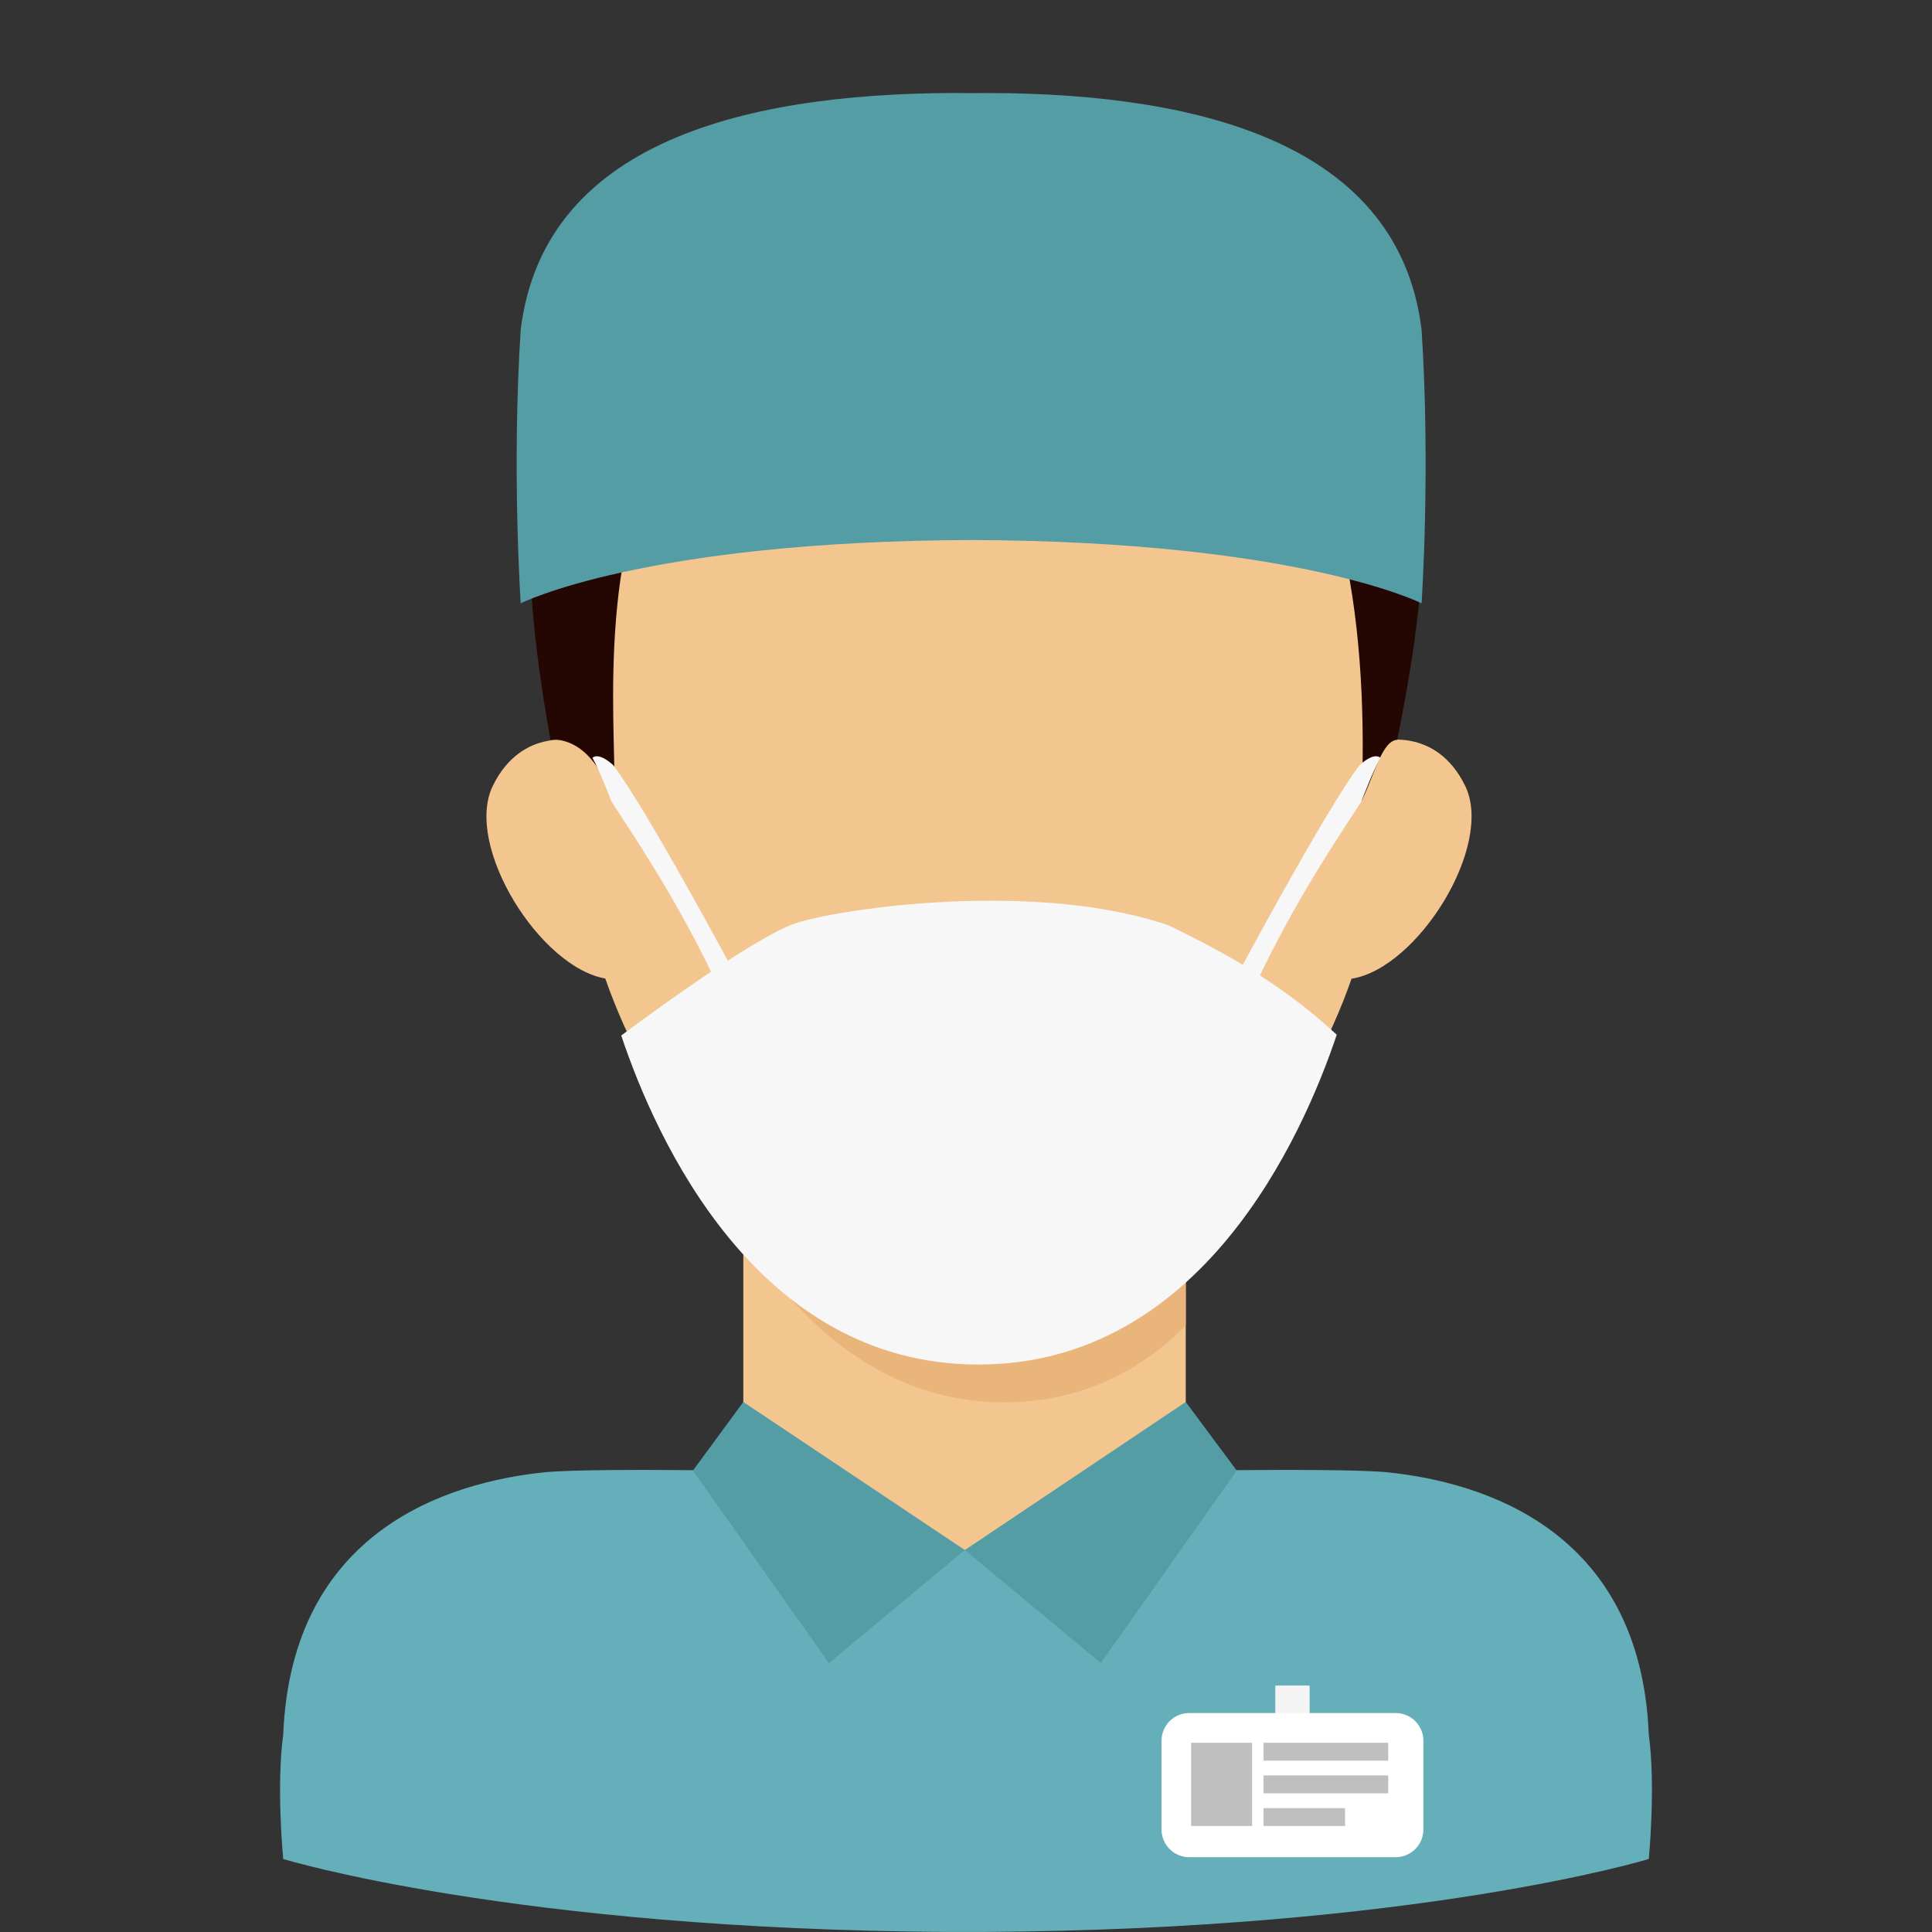 <svg enable-background="new 0 0 512 512" height="512" viewBox="0 0 512 512" width="512" xmlns="http://www.w3.org/2000/svg"><rect x="0" y="0" width="512" height="512" fill="#333333" stroke="none"/><g id="Layer_1"><g><path d="m196.988 306.544h117.248v121.704h-117.248z" fill="#f3c690"/><g><path d="m266.04 371.633c22.334 0 37.972-10 48.196-20.358v-44.731h-117.248v19.841s22.72 45.248 69.052 45.248z" fill="#eab57a"/></g><g fill="#f3c690"><path d="m262.066 70.788c-.568-.011-2.759-.027-2.764-.027s-2.197.016-2.765.027c-123.474 1.153-103.177 79.63-103.177 149.186 0 70.072 72.546 140.145 105.924 140.145h.034c33.379 0 105.924-70.073 105.924-140.145.001-69.556 20.298-148.032-103.176-149.186z"/><path d="m357.401 223.258 8.372-26.784s14.731-4.089 22.501 11.756c7.769 15.846-12.561 48.404-30.1 51.139-4.862-12.394-.773-36.111-.773-36.111z"/><path d="m161.487 223.258-8.372-26.784s-14.731-4.089-22.501 11.756c-7.769 15.846 12.561 48.404 30.1 51.139 4.862-12.394.773-36.111.773-36.111z"/></g><path d="m436.947 459.726c-2.182-54.365-44.017-66.922-69.136-69.543-6.898-.72-27.207-.69-41.196-.572l.013-.033c-8.122.069-14.123.168-14.123.168-1.063 18.2-22.691 20.379-56.505 21.032-33.814-.654-58.351-6.943-58.351-21.032 0 0-5.44-.093-12.916-.162l.013.033c-13.457-.123-33.547-.166-40.556.566-25.119 2.621-66.954 15.178-69.136 69.543-1.877 13.558 0 32.926 0 32.926s61.143 18.714 176.705 19.338c.86.013 7.624.013 8.484 0 115.562-.624 176.705-19.338 176.705-19.338s1.876-19.368-.001-32.926z" fill="#65afba"/><g fill="#559da5"><path d="m255.692 410.779 58.544-39.243 13.52 18.185-36.032 51.009z"/><path d="m255.692 410.779-58.704-39.243-13.361 18.185 36.033 51.009z"/></g><path d="m370.27 196.041c13.724-66.941 21.758-171.4-111.361-171.4s-123.923 110.818-113.041 171.4c0 0 10.969-1.83 16.451 16.296 2.379-5.921-5.378-56.343 10.912-89.699s34.908-30.253 40.338-27.926c6.982 6.206 10.084 24.823 35.683 20.945s43.492-30.973 78.503-16.29c29.652 14.248 34.88 71.651 33.059 112.971 3.61-7.551 5.441-15.929 9.456-16.297z" fill="#240703"/><g><path d="m360.812 212.337c-6.555 10.129-17.571 26.361-27.683 47.771-3.224-1.443-5.373-1.478-5.373-1.478s23.656-44.226 32.592-55.911c4.1-3.626 5.46-1.879 5.46-1.879-2.032 3.619-4.996 11.497-4.996 11.497z" fill="#f7f7f7"/><path d="m162.004 212.337c6.555 10.129 17.571 26.361 27.683 47.771 3.224-1.443 5.373-1.478 5.373-1.478s-23.656-44.226-32.592-55.911c-4.1-3.626-5.46-1.879-5.46-1.879 2.032 3.619 4.996 11.497 4.996 11.497z" fill="#f7f7f7"/><g><path d="m210.801 244.689c-11.966 4.01-46.168 29.733-46.169 29.734 9.202 27.482 35.95 87.194 94.667 87.194 58.874 0 85.756-60.028 94.957-87.411-12.811-11.797-25.906-19.94-44.396-28.904-34.821-12.109-87.093-4.624-99.059-.613z" fill="#f7f7f7"/></g></g><path d="m376.732 87.352c-6.388-51.907-64.212-63.187-119.369-62.696-55.157-.492-112.981 10.789-119.37 62.696-2.418 37.073 0 72.534 0 72.534s32.551-16.472 119.37-16.771c86.818.299 119.369 16.771 119.369 16.771s2.418-35.461 0-72.534z" fill="#559da5"/><g><path d="m337.961 446.687h9.103v10.568h-9.103z" fill="#f4f4f4"/><path d="m377.214 484.825c0 4.06-3.292 7.352-7.352 7.352h-54.697c-4.06 0-7.352-3.292-7.352-7.352v-23.506c0-4.06 3.292-7.352 7.352-7.352h54.697c4.06 0 7.352 3.292 7.352 7.352z" fill="#fff"/><g fill="#bfbfbf"><path d="m315.666 461.85h16.149v22.056h-16.149z"/><path d="m334.838 461.85h33.057v4.738h-33.057z"/><path d="m334.838 470.509h33.057v4.738h-33.057z"/><path d="m334.838 479.168h21.612v4.738h-21.612z"/></g></g></g></g></svg>